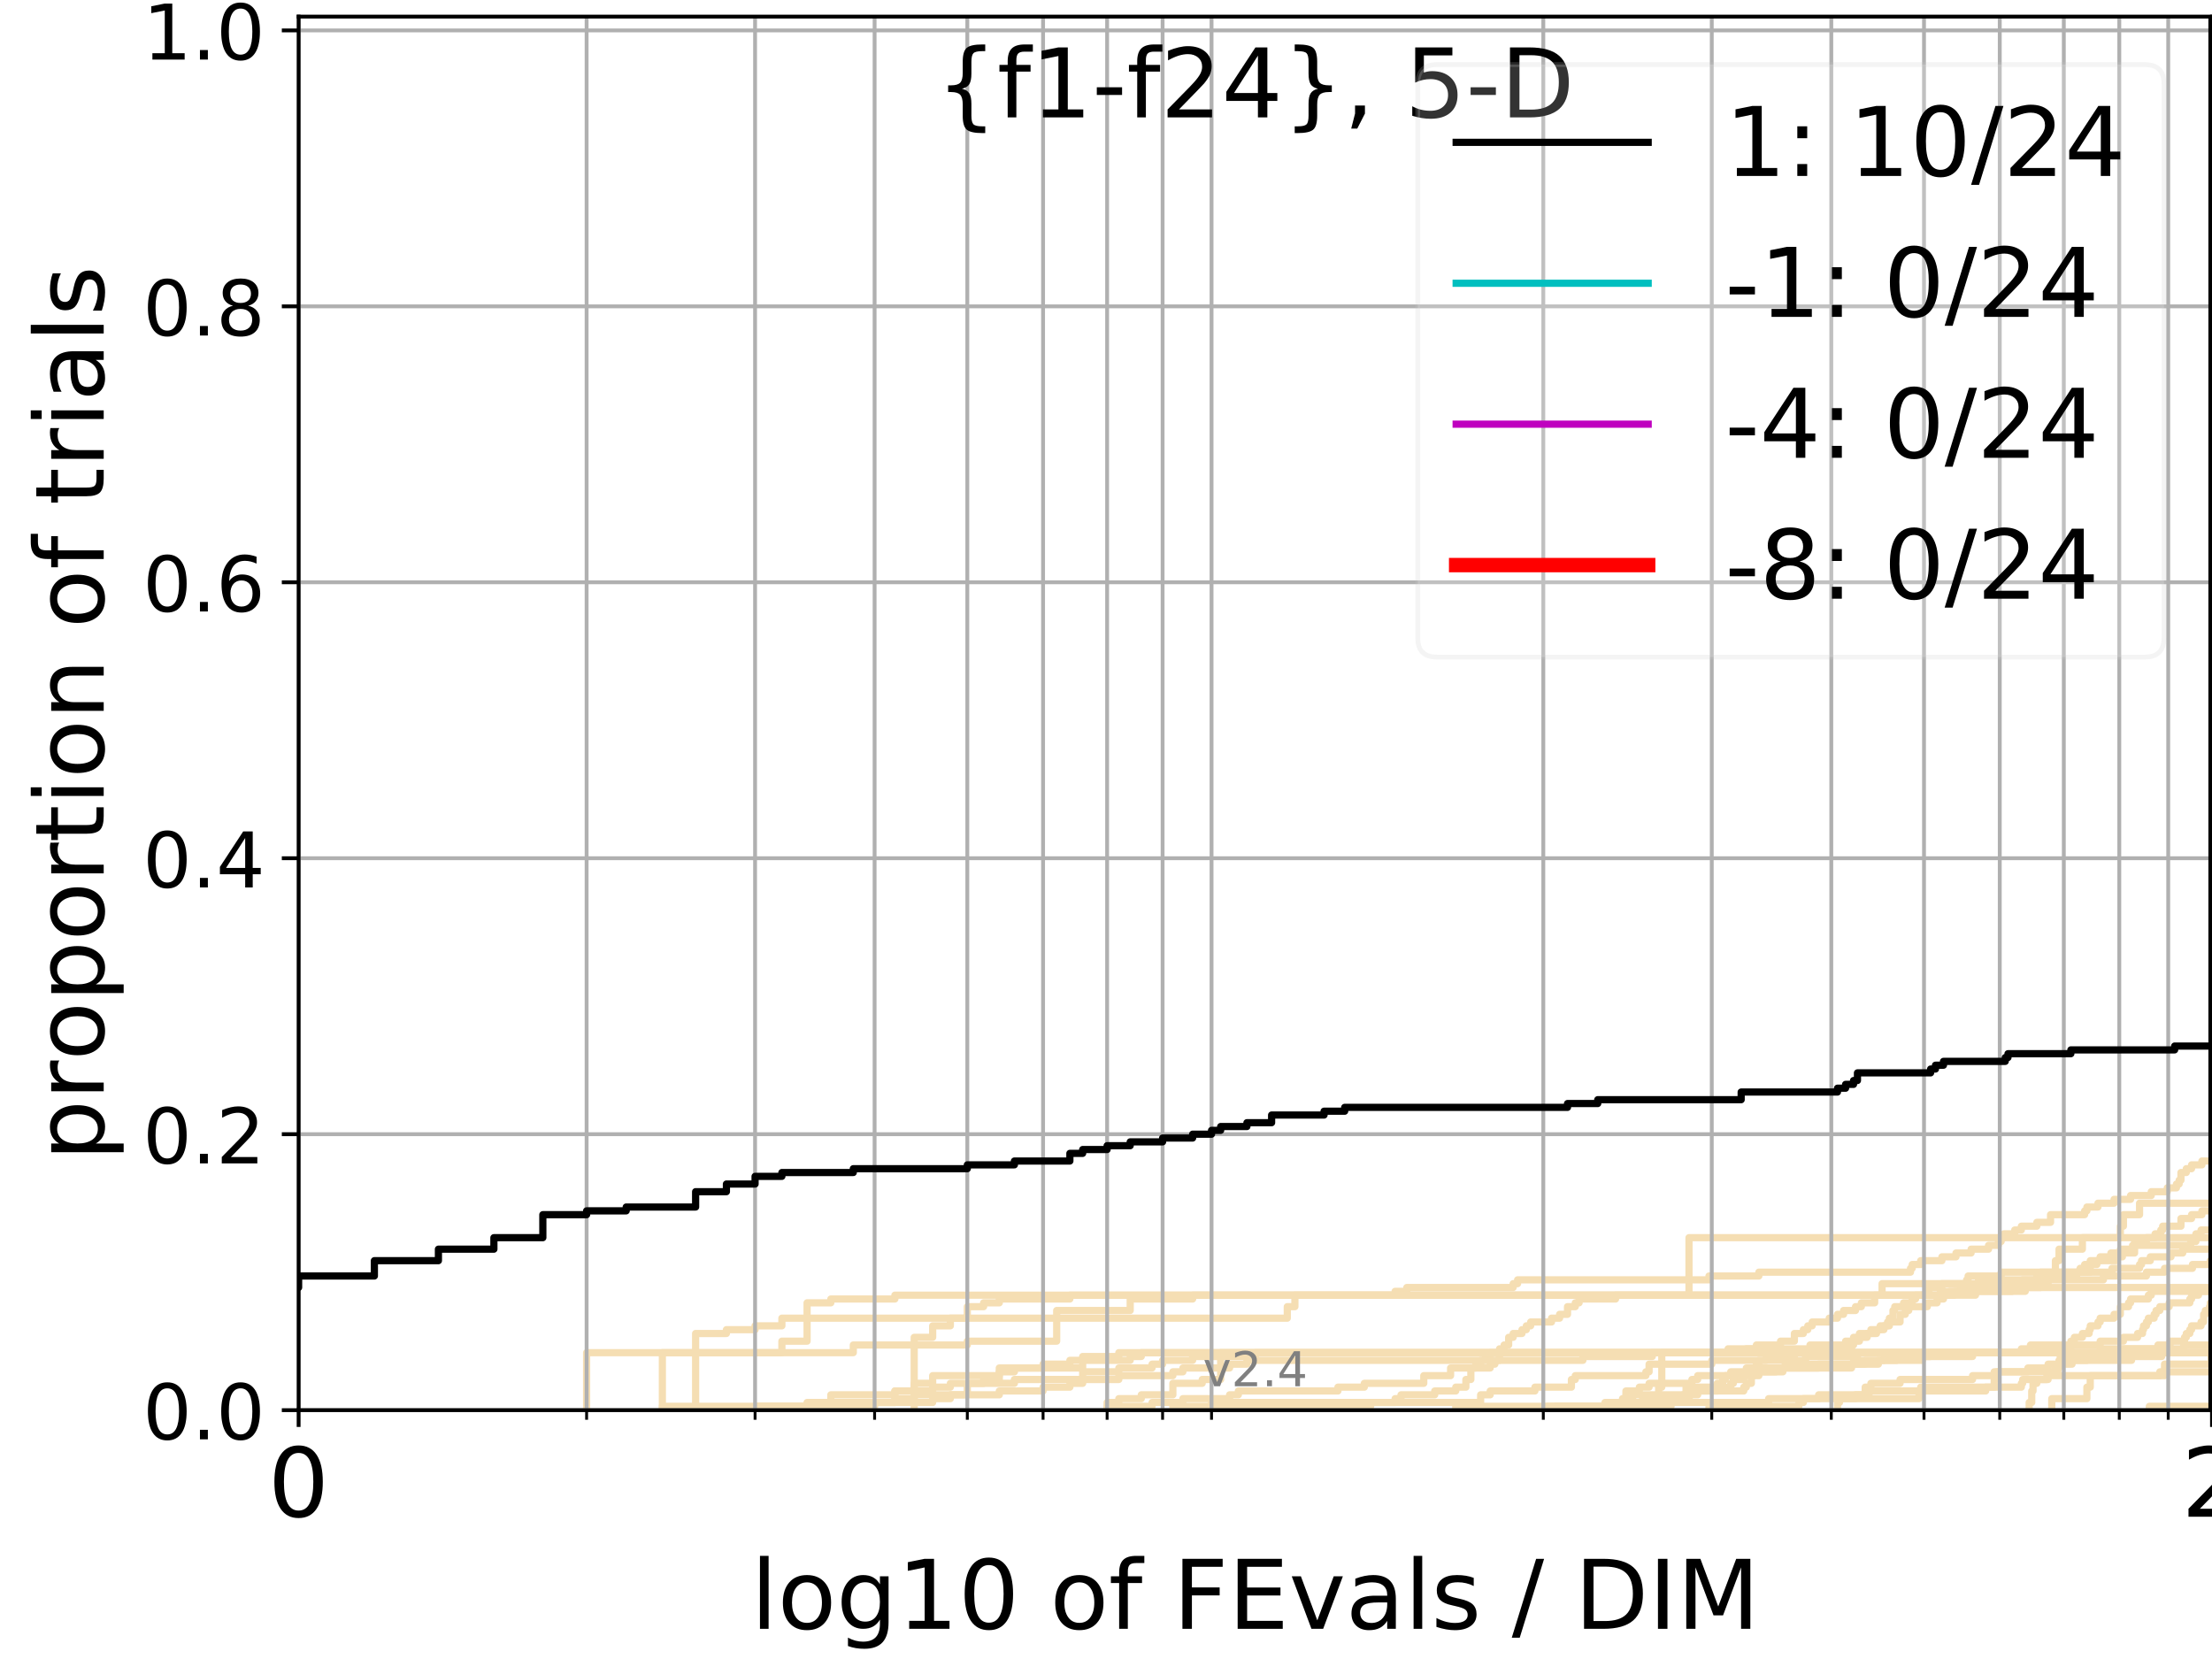 <?xml version="1.0" encoding="utf-8" standalone="no"?>
<!DOCTYPE svg PUBLIC "-//W3C//DTD SVG 1.1//EN"
  "http://www.w3.org/Graphics/SVG/1.1/DTD/svg11.dtd">
<!-- Created with matplotlib (https://matplotlib.org/) -->
<svg height="345.6pt" version="1.1" viewBox="0 0 460.8 345.6" width="460.8pt" xmlns="http://www.w3.org/2000/svg" xmlns:xlink="http://www.w3.org/1999/xlink">
 <defs>
  <style type="text/css">
*{stroke-linecap:butt;stroke-linejoin:round;}
  </style>
 </defs>
 <g id="figure_1">
  <g id="patch_1">
   <path d="M 0 345.6 
L 460.8 345.6 
L 460.8 0 
L 0 0 
z
" style="fill:#ffffff;"/>
  </g>
  <g id="axes_1">
   <g id="patch_2">
    <path d="M 62.208 293.76 
L 460.8 293.76 
L 460.8 3.456 
L 62.208 3.456 
z
" style="fill:#ffffff;"/>
   </g>
   <g id="line2d_1">
    <path clip-path="url(#pd071fb19e7)" d="M 422.712 293.76 
L 422.712 292.163 
L 423.248 292.163 
L 423.248 289.768 
L 423.514 289.768 
L 423.514 288.171 
L 424.31 288.171 
L 424.31 287.373 
L 426.653 287.373 
L 426.653 285.776 
L 428.18 285.776 
L 428.18 284.977 
L 428.934 284.977 
L 428.934 284.179 
L 431.643 284.179 
L 431.643 283.381 
L 434.738 283.381 
L 434.738 282.582 
L 437.274 282.582 
L 437.274 281.784 
L 441.486 281.784 
L 441.486 280.985 
L 449.539 280.985 
L 449.539 280.187 
L 452.065 280.187 
L 452.065 279.389 
L 455.075 279.389 
L 455.075 278.59 
L 455.444 278.59 
L 455.444 277.792 
L 456.178 277.792 
L 456.178 276.993 
L 456.542 276.993 
L 456.542 276.195 
L 458.52 276.195 
L 458.52 275.396 
L 459.051 275.396 
L 459.051 273.8 
L 459.404 273.8 
L 459.404 273.001 
L 460.279 273.001 
L 460.279 272.203 
L 460.453 272.203 
L 460.453 271.404 
L 461.49 271.404 
L 461.49 269.808 
L 461.8 269.808 
L 461.8 269.808 
" style="fill:none;stroke:#f5deb3;stroke-linecap:square;stroke-width:1.5;"/>
   </g>
   <g id="line2d_2">
    <path clip-path="url(#pd071fb19e7)" d="M 345.528 293.76 
L 345.528 291.365 
L 345.528 291.365 
L 345.528 288.97 
L 346.181 288.97 
L 346.181 286.574 
L 346.181 286.574 
L 346.181 284.179 
L 346.181 284.179 
L 346.181 281.784 
L 461.8 281.784 
" style="fill:none;stroke:#f5deb3;stroke-linecap:square;stroke-width:1.5;"/>
   </g>
   <g id="line2d_3">
    <path clip-path="url(#pd071fb19e7)" d="M 190.446 293.76 
L 190.446 278.59 
L 194.293 278.59 
L 194.293 276.195 
L 197.977 276.195 
L 197.977 274.598 
L 201.51 274.598 
L 201.51 272.203 
L 204.905 272.203 
L 204.905 271.404 
L 208.171 271.404 
L 208.171 270.606 
L 222.876 270.606 
L 222.876 269.808 
L 290.627 269.808 
L 290.627 269.009 
L 293.065 269.009 
L 293.065 268.211 
L 315.217 268.211 
L 315.217 267.412 
L 316.143 267.412 
L 316.143 266.614 
L 356.013 266.614 
L 356.013 265.815 
L 366.401 265.815 
L 366.401 265.017 
L 397.991 265.017 
L 397.991 264.219 
L 398.348 264.219 
L 398.348 263.42 
L 400.111 263.42 
L 400.111 262.622 
L 404.533 262.622 
L 404.533 261.823 
L 407.467 261.823 
L 407.467 261.025 
L 410.615 261.025 
L 410.615 260.227 
L 414.247 260.227 
L 414.247 259.428 
L 416.297 259.428 
L 416.297 258.63 
L 416.874 258.63 
L 416.874 257.831 
L 417.448 257.831 
L 417.448 257.033 
L 419.703 257.033 
L 419.703 256.234 
L 421.084 256.234 
L 421.084 255.436 
L 424.31 255.436 
L 424.31 254.638 
L 427.165 254.638 
L 427.165 253.041 
L 434.269 253.041 
L 434.269 252.242 
L 434.738 252.242 
L 434.738 251.444 
L 437.047 251.444 
L 437.047 250.646 
L 440.397 250.646 
L 440.397 249.847 
L 443.834 249.847 
L 443.834 249.049 
L 448.147 249.049 
L 448.147 248.25 
L 451.488 248.25 
L 451.488 247.452 
L 453.395 247.452 
L 453.395 246.653 
L 453.959 246.653 
L 453.959 245.855 
L 454.332 245.855 
L 454.332 244.258 
L 455.444 244.258 
L 455.444 243.46 
L 456.542 243.46 
L 456.542 242.661 
L 458.697 242.661 
L 458.697 241.863 
L 461.8 241.863 
L 461.8 241.863 
" style="fill:none;stroke:#f5deb3;stroke-linecap:square;stroke-width:1.5;"/>
   </g>
   <g id="line2d_4">
    <path clip-path="url(#pd071fb19e7)" d="M 137.983 293.76 
L 137.983 292.962 
L 173.077 292.962 
L 173.077 292.163 
L 194.293 292.163 
L 194.293 291.365 
L 197.977 291.365 
L 197.977 290.566 
L 208.171 290.566 
L 208.171 289.768 
L 217.29 289.768 
L 217.29 288.97 
L 222.876 288.97 
L 222.876 288.171 
L 225.54 288.171 
L 225.54 285.776 
L 233.071 285.776 
L 233.071 284.977 
L 239.999 284.977 
L 239.999 284.179 
L 242.19 284.179 
L 242.19 283.381 
L 248.45 283.381 
L 248.45 282.582 
L 261.504 282.582 
L 261.504 281.784 
L 421.084 281.784 
L 421.084 280.985 
L 422.98 280.985 
L 422.98 280.187 
L 437.501 280.187 
L 437.501 279.389 
L 442.347 279.389 
L 442.347 278.59 
L 445.296 278.59 
L 445.296 277.792 
L 446.325 277.792 
L 446.325 276.993 
L 446.53 276.993 
L 446.53 276.195 
L 447.14 276.195 
L 447.14 275.396 
L 447.544 275.396 
L 447.544 274.598 
L 448.746 274.598 
L 448.746 273.8 
L 449.143 273.8 
L 449.143 273.001 
L 449.932 273.001 
L 449.932 272.203 
L 451.873 272.203 
L 451.873 271.404 
L 456.178 271.404 
L 456.178 270.606 
L 456.542 270.606 
L 456.542 269.808 
L 457.985 269.808 
L 457.985 269.009 
L 461.8 269.009 
L 461.8 269.009 
" style="fill:none;stroke:#f5deb3;stroke-linecap:square;stroke-width:1.5;"/>
   </g>
   <g id="line2d_5">
    <path clip-path="url(#pd071fb19e7)" d="M 447.746 293.76 
L 447.746 292.962 
L 461.8 292.962 
" style="fill:none;stroke:#f5deb3;stroke-linecap:square;stroke-width:1.5;"/>
   </g>
   <g id="line2d_6"/>
   <g id="line2d_7">
    <path clip-path="url(#pd071fb19e7)" d="M 339.416 293.76 
L 339.416 292.962 
L 342.186 292.962 
L 342.186 292.163 
L 348.746 292.163 
L 348.746 291.365 
L 351.849 291.365 
L 351.849 290.566 
L 353.658 290.566 
L 353.658 289.768 
L 357.739 289.768 
L 357.739 288.171 
L 358.87 288.171 
L 358.87 287.373 
L 359.43 287.373 
L 359.43 286.574 
L 360.54 286.574 
L 360.54 285.776 
L 363.786 285.776 
L 363.786 284.977 
L 365.885 284.977 
L 365.885 284.179 
L 366.401 284.179 
L 366.401 283.381 
L 367.933 283.381 
L 367.933 282.582 
L 373.804 282.582 
L 373.804 281.784 
L 461.8 281.784 
L 461.8 281.784 
" style="fill:none;stroke:#f5deb3;stroke-linecap:square;stroke-width:1.5;"/>
   </g>
   <g id="line2d_8">
    <path clip-path="url(#pd071fb19e7)" d="M 0 0 
" style="fill:none;stroke:#f5deb3;stroke-linecap:square;stroke-width:1.5;"/>
   </g>
   <g id="line2d_9">
    <path clip-path="url(#pd071fb19e7)" d="M 230.633 293.76 
L 230.633 292.962 
L 239.999 292.962 
L 239.999 292.163 
L 246.413 292.163 
L 246.413 291.365 
L 256.148 291.365 
L 256.148 290.566 
L 257.971 290.566 
L 257.971 289.768 
L 278.715 289.768 
L 278.715 288.97 
L 284.212 288.97 
L 284.212 288.171 
L 296.598 288.171 
L 296.598 286.574 
L 302.184 286.574 
L 302.184 284.977 
L 307.432 284.977 
L 307.432 284.179 
L 308.444 284.179 
L 308.444 283.381 
L 309.445 283.381 
L 309.445 282.582 
L 310.434 282.582 
L 310.434 281.784 
L 437.501 281.784 
L 437.501 280.985 
L 454.89 280.985 
L 454.89 280.187 
L 461.8 280.187 
L 461.8 280.187 
" style="fill:none;stroke:#f5deb3;stroke-linecap:square;stroke-width:1.5;"/>
   </g>
   <g id="line2d_10">
    <path clip-path="url(#pd071fb19e7)" d="M 322.359 293.76 
L 322.359 292.962 
L 337.997 292.962 
L 337.997 292.163 
L 338.709 292.163 
L 338.709 289.768 
L 341.502 289.768 
L 341.502 288.97 
L 343.538 288.97 
L 343.538 288.171 
L 352.456 288.171 
L 352.456 287.373 
L 353.658 287.373 
L 353.658 286.574 
L 365.365 286.574 
L 365.365 285.776 
L 371.406 285.776 
L 371.406 284.977 
L 385.715 284.977 
L 385.715 284.179 
L 386.126 284.179 
L 386.126 283.381 
L 400.459 283.381 
L 400.459 282.582 
L 402.18 282.582 
L 402.18 281.784 
L 461.8 281.784 
L 461.8 281.784 
" style="fill:none;stroke:#f5deb3;stroke-linecap:square;stroke-width:1.5;"/>
   </g>
   <g id="line2d_11">
    <path clip-path="url(#pd071fb19e7)" d="M 157.296 293.76 
L 157.296 292.962 
L 182.196 292.962 
L 182.196 292.163 
L 186.419 292.163 
L 186.419 289.768 
L 190.446 289.768 
L 190.446 288.171 
L 194.293 288.171 
L 194.293 286.574 
L 208.171 286.574 
L 208.171 284.977 
L 225.54 284.977 
L 225.54 283.381 
L 235.442 283.381 
L 235.442 282.582 
L 237.751 282.582 
L 237.751 281.784 
L 424.573 281.784 
L 424.573 280.985 
L 431.4 280.985 
L 431.4 279.389 
L 432.126 279.389 
L 432.126 278.59 
L 433.798 278.59 
L 433.798 277.792 
L 435.205 277.792 
L 435.205 276.993 
L 435.437 276.993 
L 435.437 276.195 
L 437.047 276.195 
L 437.047 275.396 
L 437.501 275.396 
L 437.501 274.598 
L 440.397 274.598 
L 440.397 273.8 
L 441.702 273.8 
L 441.702 272.203 
L 443.412 272.203 
L 443.412 271.404 
L 443.834 271.404 
L 443.834 270.606 
L 447.544 270.606 
L 447.544 269.808 
L 448.147 269.808 
L 448.147 269.009 
L 461.8 269.009 
L 461.8 269.009 
" style="fill:none;stroke:#f5deb3;stroke-linecap:square;stroke-width:1.5;"/>
   </g>
   <g id="line2d_12">
    <path clip-path="url(#pd071fb19e7)" d="M 144.911 293.76 
L 144.911 281.784 
L 177.757 281.784 
L 177.757 280.187 
L 201.51 280.187 
L 201.51 279.389 
L 220.128 279.389 
L 220.128 273.001 
L 235.442 273.001 
L 235.442 270.606 
L 248.45 270.606 
L 248.45 269.808 
L 411.537 269.808 
L 411.537 269.009 
L 421.902 269.009 
L 421.902 268.211 
L 425.098 268.211 
L 425.098 267.412 
L 426.653 267.412 
L 426.653 265.815 
L 432.607 265.815 
L 432.607 265.017 
L 435.437 265.017 
L 435.437 263.42 
L 436.819 263.42 
L 436.819 262.622 
L 440.835 262.622 
L 440.835 261.823 
L 442.133 261.823 
L 442.133 261.025 
L 444.673 261.025 
L 444.673 259.428 
L 456.36 259.428 
L 456.36 258.63 
L 457.447 258.63 
L 457.447 257.033 
L 458.52 257.033 
L 458.52 256.234 
L 461.8 256.234 
L 461.8 256.234 
" style="fill:none;stroke:#f5deb3;stroke-linecap:square;stroke-width:1.5;"/>
   </g>
   <g id="line2d_13">
    <path clip-path="url(#pd071fb19e7)" d="M 427.42 293.76 
L 427.42 291.365 
L 434.738 291.365 
L 434.738 288.97 
L 435.437 288.97 
L 435.437 286.574 
L 450.908 286.574 
L 450.908 284.179 
L 460.627 284.179 
L 460.627 281.784 
L 461.8 281.784 
L 461.8 281.784 
" style="fill:none;stroke:#f5deb3;stroke-linecap:square;stroke-width:1.5;"/>
   </g>
   <g id="line2d_14">
    <path clip-path="url(#pd071fb19e7)" d="M 230.633 293.76 
L 230.633 292.163 
L 233.071 292.163 
L 233.071 291.365 
L 237.751 291.365 
L 237.751 290.566 
L 244.327 290.566 
L 244.327 288.171 
L 250.44 288.171 
L 250.44 287.373 
L 254.287 287.373 
L 254.287 281.784 
L 359.987 281.784 
L 359.987 280.985 
L 365.885 280.985 
L 365.885 280.187 
L 370.918 280.187 
L 370.918 279.389 
L 373.804 279.389 
L 373.804 277.792 
L 375.675 277.792 
L 375.675 276.993 
L 376.596 276.993 
L 376.596 276.195 
L 377.507 276.195 
L 377.507 275.396 
L 381.058 275.396 
L 381.058 274.598 
L 382.781 274.598 
L 382.781 273.8 
L 384.051 273.8 
L 384.051 273.001 
L 386.536 273.001 
L 386.536 272.203 
L 387.752 272.203 
L 387.752 271.404 
L 390.525 271.404 
L 390.525 269.808 
L 404.201 269.808 
L 404.201 269.009 
L 408.424 269.009 
L 408.424 268.211 
L 461.8 268.211 
L 461.8 268.211 
" style="fill:none;stroke:#f5deb3;stroke-linecap:square;stroke-width:1.5;"/>
   </g>
   <g id="line2d_15">
    <path clip-path="url(#pd071fb19e7)" d="M 0 0 
" style="fill:none;stroke:#f5deb3;stroke-linecap:square;stroke-width:1.5;"/>
   </g>
   <g id="line2d_16">
    <path clip-path="url(#pd071fb19e7)" d="M 0 0 
" style="fill:none;stroke:#f5deb3;stroke-linecap:square;stroke-width:1.5;"/>
   </g>
   <g id="line2d_17">
    <path clip-path="url(#pd071fb19e7)" d="M 338.709 293.76 
L 338.709 292.962 
L 348.112 292.962 
L 348.112 292.163 
L 368.438 292.163 
L 368.438 291.365 
L 386.536 291.365 
L 386.536 290.566 
L 389.347 290.566 
L 389.347 289.768 
L 413.652 289.768 
L 413.652 288.97 
L 421.084 288.97 
L 421.084 288.171 
L 421.357 288.171 
L 421.357 287.373 
L 426.395 287.373 
L 426.395 286.574 
L 449.932 286.574 
L 449.932 285.776 
L 461.8 285.776 
L 461.8 285.776 
" style="fill:none;stroke:#f5deb3;stroke-linecap:square;stroke-width:1.5;"/>
   </g>
   <g id="line2d_18">
    <path clip-path="url(#pd071fb19e7)" d="M 137.983 293.76 
L 137.983 281.784 
L 144.911 281.784 
L 144.911 277.792 
L 151.325 277.792 
L 151.325 276.993 
L 157.296 276.993 
L 157.296 276.195 
L 162.882 276.195 
L 162.882 274.598 
L 168.13 274.598 
L 168.13 271.404 
L 173.077 271.404 
L 173.077 270.606 
L 186.419 270.606 
L 186.419 269.808 
L 406.175 269.808 
L 406.175 269.009 
L 419.145 269.009 
L 419.145 268.211 
L 421.084 268.211 
L 421.084 267.412 
L 421.357 267.412 
L 421.357 266.614 
L 424.31 266.614 
L 424.31 265.815 
L 428.683 265.815 
L 428.683 265.017 
L 433.323 265.017 
L 433.323 264.219 
L 434.269 264.219 
L 434.269 263.42 
L 435.437 263.42 
L 435.437 262.622 
L 437.501 262.622 
L 437.501 261.823 
L 439.738 261.823 
L 439.738 261.025 
L 441.702 261.025 
L 441.702 260.227 
L 444.254 260.227 
L 444.254 259.428 
L 444.673 259.428 
L 444.673 258.63 
L 447.14 258.63 
L 447.14 257.831 
L 448.945 257.831 
L 448.945 257.033 
L 450.128 257.033 
L 450.128 256.234 
L 450.519 256.234 
L 450.519 255.436 
L 454.332 255.436 
L 454.332 253.839 
L 456.542 253.839 
L 456.542 253.041 
L 458.697 253.041 
L 458.697 252.242 
L 461.8 252.242 
L 461.8 252.242 
" style="fill:none;stroke:#f5deb3;stroke-linecap:square;stroke-width:1.5;"/>
   </g>
   <g id="line2d_19">
    <path clip-path="url(#pd071fb19e7)" d="M 0 0 
" style="fill:none;stroke:#f5deb3;stroke-linecap:square;stroke-width:1.5;"/>
   </g>
   <g id="line2d_20">
    <path clip-path="url(#pd071fb19e7)" d="M 157.296 293.76 
L 157.296 292.962 
L 168.13 292.962 
L 168.13 292.163 
L 173.077 292.163 
L 173.077 290.566 
L 186.419 290.566 
L 186.419 289.768 
L 194.293 289.768 
L 194.293 288.97 
L 197.977 288.97 
L 197.977 288.171 
L 204.905 288.171 
L 204.905 287.373 
L 208.171 287.373 
L 208.171 285.776 
L 211.319 285.776 
L 211.319 284.977 
L 217.29 284.977 
L 217.29 284.179 
L 222.876 284.179 
L 222.876 283.381 
L 225.54 283.381 
L 225.54 282.582 
L 233.071 282.582 
L 233.071 281.784 
L 377.959 281.784 
L 377.959 280.985 
L 385.715 280.985 
L 385.715 280.187 
L 386.126 280.187 
L 386.126 279.389 
L 387.348 279.389 
L 387.348 278.59 
L 388.951 278.59 
L 388.951 277.792 
L 390.914 277.792 
L 390.914 276.993 
L 392.453 276.993 
L 392.453 276.195 
L 393.589 276.195 
L 393.589 275.396 
L 395.818 275.396 
L 395.818 273.8 
L 396.911 273.8 
L 396.911 273.001 
L 397.633 273.001 
L 397.633 272.203 
L 401.496 272.203 
L 401.496 271.404 
L 403.532 271.404 
L 403.532 270.606 
L 404.864 270.606 
L 404.864 269.808 
L 407.146 269.808 
L 407.146 269.009 
L 409.683 269.009 
L 409.683 268.211 
L 411.843 268.211 
L 411.843 267.412 
L 412.147 267.412 
L 412.147 266.614 
L 438.178 266.614 
L 438.178 265.815 
L 447.14 265.815 
L 447.14 265.017 
L 450.908 265.017 
L 450.908 264.219 
L 456.724 264.219 
L 456.724 263.42 
L 460.453 263.42 
L 460.453 262.622 
L 461.8 262.622 
L 461.8 262.622 
" style="fill:none;stroke:#f5deb3;stroke-linecap:square;stroke-width:1.5;"/>
   </g>
   <g id="line2d_21">
    <path clip-path="url(#pd071fb19e7)" d="M 0 0 
" style="fill:none;stroke:#f5deb3;stroke-linecap:square;stroke-width:1.5;"/>
   </g>
   <g id="line2d_22">
    <path clip-path="url(#pd071fb19e7)" d="M 173.077 293.76 
L 173.077 292.163 
L 186.419 292.163 
L 186.419 291.365 
L 190.446 291.365 
L 190.446 290.566 
L 201.51 290.566 
L 201.51 288.171 
L 211.319 288.171 
L 211.319 287.373 
L 233.071 287.373 
L 233.071 286.574 
L 244.327 286.574 
L 244.327 285.776 
L 246.413 285.776 
L 246.413 284.977 
L 256.148 284.977 
L 256.148 284.179 
L 259.755 284.179 
L 259.755 283.381 
L 329.747 283.381 
L 329.747 282.582 
L 344.207 282.582 
L 344.207 281.784 
L 363.786 281.784 
L 363.786 280.985 
L 377.053 280.985 
L 377.053 280.187 
L 384.47 280.187 
L 384.47 279.389 
L 386.126 279.389 
L 386.126 278.59 
L 387.348 278.59 
L 387.348 277.792 
L 389.742 277.792 
L 389.742 276.993 
L 391.687 276.993 
L 391.687 276.195 
L 393.212 276.195 
L 393.212 275.396 
L 393.589 275.396 
L 393.589 274.598 
L 394.338 274.598 
L 394.338 273.001 
L 394.711 273.001 
L 394.711 272.203 
L 396.548 272.203 
L 396.548 271.404 
L 398.348 271.404 
L 398.348 270.606 
L 399.057 270.606 
L 399.057 269.808 
L 401.496 269.808 
L 401.496 269.009 
L 401.838 269.009 
L 401.838 268.211 
L 404.533 268.211 
L 404.533 267.412 
L 409.683 267.412 
L 409.683 266.614 
L 409.994 266.614 
L 409.994 265.815 
L 416.874 265.815 
L 416.874 265.017 
L 439.958 265.017 
L 439.958 264.219 
L 445.709 264.219 
L 445.709 263.42 
L 446.12 263.42 
L 446.12 262.622 
L 447.947 262.622 
L 447.947 261.823 
L 452.256 261.823 
L 452.256 261.025 
L 454.705 261.025 
L 454.705 260.227 
L 461.318 260.227 
L 461.318 259.428 
L 461.8 259.428 
L 461.8 259.428 
" style="fill:none;stroke:#f5deb3;stroke-linecap:square;stroke-width:1.5;"/>
   </g>
   <g id="line2d_23">
    <path clip-path="url(#pd071fb19e7)" d="M 303.26 293.76 
L 303.26 292.962 
L 334.344 292.962 
L 334.344 292.163 
L 337.997 292.163 
L 337.997 291.365 
L 340.117 291.365 
L 340.117 290.566 
L 351.237 290.566 
L 351.237 288.97 
L 360.54 288.97 
L 360.54 288.171 
L 361.09 288.171 
L 361.09 287.373 
L 363.254 287.373 
L 363.254 286.574 
L 363.786 286.574 
L 363.786 285.776 
L 364.316 285.776 
L 364.316 284.977 
L 378.856 284.977 
L 378.856 284.179 
L 388.553 284.179 
L 388.553 283.381 
L 395.081 283.381 
L 395.081 282.582 
L 410.923 282.582 
L 410.923 281.784 
L 461.8 281.784 
L 461.8 281.784 
" style="fill:none;stroke:#f5deb3;stroke-linecap:square;stroke-width:1.5;"/>
   </g>
   <g id="line2d_24">
    <path clip-path="url(#pd071fb19e7)" d="M 382.781 293.76 
L 382.781 292.163 
L 383.206 292.163 
L 383.206 291.365 
L 399.761 291.365 
L 399.761 289.768 
L 400.111 289.768 
L 400.111 288.97 
L 415.425 288.97 
L 415.425 287.373 
L 415.717 287.373 
L 415.717 286.574 
L 416.007 286.574 
L 416.007 285.776 
L 428.683 285.776 
L 428.683 284.179 
L 428.934 284.179 
L 428.934 283.381 
L 429.184 283.381 
L 429.184 282.582 
L 450.324 282.582 
L 450.324 281.784 
L 461.8 281.784 
L 461.8 281.784 
" style="fill:none;stroke:#f5deb3;stroke-linecap:square;stroke-width:1.5;"/>
   </g>
   <g id="line2d_25">
    <path clip-path="url(#pd071fb19e7)" d="M 324.056 293.76 
L 324.056 292.962 
L 338.709 292.962 
L 338.709 292.163 
L 342.186 292.163 
L 342.186 291.365 
L 350.621 291.365 
L 350.621 290.566 
L 352.456 290.566 
L 352.456 289.768 
L 363.254 289.768 
L 363.254 288.97 
L 363.786 288.97 
L 363.786 288.171 
L 364.842 288.171 
L 364.842 286.574 
L 366.401 286.574 
L 366.401 285.776 
L 369.935 285.776 
L 369.935 284.977 
L 371.891 284.977 
L 371.891 284.179 
L 391.301 284.179 
L 391.301 283.381 
L 392.453 283.381 
L 392.453 282.582 
L 393.964 282.582 
L 393.964 281.784 
L 461.8 281.784 
L 461.8 281.784 
" style="fill:none;stroke:#f5deb3;stroke-linecap:square;stroke-width:1.5;"/>
   </g>
   <g id="line2d_26">
    <path clip-path="url(#pd071fb19e7)" d="M 0 0 
" style="fill:none;stroke:#f5deb3;stroke-linecap:square;stroke-width:1.5;"/>
   </g>
   <g id="line2d_27">
    <path clip-path="url(#pd071fb19e7)" d="M 356.013 293.76 
L 356.013 292.962 
L 374.744 292.962 
L 374.744 292.163 
L 375.675 292.163 
L 375.675 291.365 
L 378.856 291.365 
L 378.856 290.566 
L 388.553 290.566 
L 388.553 288.97 
L 389.742 288.97 
L 389.742 288.171 
L 395.818 288.171 
L 395.818 287.373 
L 410.923 287.373 
L 410.923 286.574 
L 415.425 286.574 
L 415.425 285.776 
L 422.443 285.776 
L 422.443 284.977 
L 426.653 284.977 
L 426.653 284.179 
L 429.184 284.179 
L 429.184 283.381 
L 444.045 283.381 
L 444.045 282.582 
L 444.464 282.582 
L 444.464 281.784 
L 461.8 281.784 
L 461.8 281.784 
" style="fill:none;stroke:#f5deb3;stroke-linecap:square;stroke-width:1.5;"/>
   </g>
   <g id="line2d_28">
    <path clip-path="url(#pd071fb19e7)" d="M 252.385 293.76 
L 252.385 292.962 
L 285.534 292.962 
L 285.534 292.163 
L 308.444 292.163 
L 308.444 290.566 
L 310.434 290.566 
L 310.434 289.768 
L 319.749 289.768 
L 319.749 288.97 
L 327.354 288.97 
L 327.354 287.373 
L 328.159 287.373 
L 328.159 286.574 
L 342.865 286.574 
L 342.865 285.776 
L 343.538 285.776 
L 343.538 284.179 
L 356.592 284.179 
L 356.592 283.381 
L 376.137 283.381 
L 376.137 282.582 
L 386.943 282.582 
L 386.943 281.784 
L 461.8 281.784 
L 461.8 281.784 
" style="fill:none;stroke:#f5deb3;stroke-linecap:square;stroke-width:1.5;"/>
   </g>
   <g id="line2d_29">
    <path clip-path="url(#pd071fb19e7)" d="M 122.202 293.76 
L 122.202 281.784 
L 162.882 281.784 
L 162.882 279.389 
L 168.13 279.389 
L 168.13 274.598 
L 268.165 274.598 
L 268.165 272.203 
L 269.753 272.203 
L 269.753 269.808 
L 392.07 269.808 
L 392.07 267.412 
L 425.098 267.412 
L 425.098 265.017 
L 428.18 265.017 
L 428.18 262.622 
L 428.934 262.622 
L 428.934 260.227 
L 433.798 260.227 
L 433.798 257.831 
L 441.702 257.831 
L 441.702 255.436 
L 442.347 255.436 
L 442.347 253.041 
L 445.709 253.041 
L 445.709 250.646 
L 461.8 250.646 
L 461.8 250.646 
" style="fill:none;stroke:#f5deb3;stroke-linecap:square;stroke-width:1.5;"/>
   </g>
   <g id="line2d_30">
    <path clip-path="url(#pd071fb19e7)" d="M 244.327 293.76 
L 244.327 292.962 
L 252.385 292.962 
L 252.385 292.163 
L 290.627 292.163 
L 290.627 291.365 
L 291.854 291.365 
L 291.854 290.566 
L 298.876 290.566 
L 298.876 289.768 
L 303.26 289.768 
L 303.26 288.97 
L 305.371 288.97 
L 305.371 288.171 
L 305.371 288.171 
L 305.371 287.373 
L 306.407 287.373 
L 306.407 286.574 
L 306.407 286.574 
L 306.407 285.776 
L 306.407 285.776 
L 306.407 284.977 
L 310.434 284.977 
L 310.434 284.179 
L 311.412 284.179 
L 311.412 283.381 
L 312.379 283.381 
L 312.379 282.582 
L 312.379 282.582 
L 312.379 281.784 
L 312.379 281.784 
L 312.379 280.985 
L 313.335 280.985 
L 313.335 280.187 
L 314.281 280.187 
L 314.281 279.389 
L 314.281 279.389 
L 314.281 278.59 
L 315.217 278.59 
L 315.217 277.792 
L 317.058 277.792 
L 317.058 276.993 
L 317.965 276.993 
L 317.965 276.195 
L 318.862 276.195 
L 318.862 275.396 
L 323.212 275.396 
L 323.212 274.598 
L 324.893 274.598 
L 324.893 273.8 
L 326.541 273.8 
L 326.541 273.001 
L 326.541 273.001 
L 326.541 272.203 
L 328.159 272.203 
L 328.159 271.404 
L 328.957 271.404 
L 328.957 270.606 
L 336.554 270.606 
L 336.554 269.808 
L 351.849 269.808 
L 351.849 269.009 
L 351.849 269.009 
L 351.849 268.211 
L 351.849 268.211 
L 351.849 267.412 
L 351.849 267.412 
L 351.849 266.614 
L 351.849 266.614 
L 351.849 265.815 
L 351.849 265.815 
L 351.849 265.017 
L 351.849 265.017 
L 351.849 264.219 
L 351.849 264.219 
L 351.849 263.42 
L 351.849 263.42 
L 351.849 262.622 
L 351.849 262.622 
L 351.849 261.823 
L 351.849 261.823 
L 351.849 261.025 
L 351.849 261.025 
L 351.849 260.227 
L 351.849 260.227 
L 351.849 259.428 
L 351.849 259.428 
L 351.849 258.63 
L 351.849 258.63 
L 351.849 257.831 
L 461.8 257.831 
" style="fill:none;stroke:#f5deb3;stroke-linecap:square;stroke-width:1.5;"/>
   </g>
   <g id="matplotlib.axis_1">
    <g id="xtick_1">
     <g id="line2d_31">
      <path clip-path="url(#pd071fb19e7)" d="M 62.208 293.76 
L 62.208 3.456 
" style="fill:none;stroke:#b0b0b0;stroke-linecap:square;stroke-width:0.8;"/>
     </g>
     <g id="line2d_32">
      <defs>
       <path d="M 0 0 
L 0 3.5 
" id="mb3aec9b8fd" style="stroke:#000000;stroke-width:0.8;"/>
      </defs>
      <g>
       <use style="stroke:#000000;stroke-width:0.8;" x="62.208" xlink:href="#mb3aec9b8fd" y="293.76"/>
      </g>
     </g>
     <g id="text_1">
      <!-- 0 -->
      <defs>
       <path d="M 31.781 66.406 
Q 24.172 66.406 20.328 58.906 
Q 16.5 51.422 16.5 36.375 
Q 16.5 21.391 20.328 13.891 
Q 24.172 6.391 31.781 6.391 
Q 39.453 6.391 43.281 13.891 
Q 47.125 21.391 47.125 36.375 
Q 47.125 51.422 43.281 58.906 
Q 39.453 66.406 31.781 66.406 
z
M 31.781 74.219 
Q 44.047 74.219 50.516 64.516 
Q 56.984 54.828 56.984 36.375 
Q 56.984 17.969 50.516 8.266 
Q 44.047 -1.422 31.781 -1.422 
Q 19.531 -1.422 13.062 8.266 
Q 6.594 17.969 6.594 36.375 
Q 6.594 54.828 13.062 64.516 
Q 19.531 74.219 31.781 74.219 
z
" id="DejaVuSans-48"/>
      </defs>
      <g transform="translate(55.846 315.957)scale(0.2 -0.2)">
       <use xlink:href="#DejaVuSans-48"/>
      </g>
     </g>
    </g>
    <g id="xtick_2">
     <g id="line2d_33">
      <path clip-path="url(#pd071fb19e7)" d="M 460.8 293.76 
L 460.8 3.456 
" style="fill:none;stroke:#b0b0b0;stroke-linecap:square;stroke-width:0.8;"/>
     </g>
     <g id="line2d_34">
      <g>
       <use style="stroke:#000000;stroke-width:0.8;" x="460.8" xlink:href="#mb3aec9b8fd" y="293.76"/>
      </g>
     </g>
     <g id="text_2">
      <!-- 2 -->
      <defs>
       <path d="M 19.188 8.297 
L 53.609 8.297 
L 53.609 0 
L 7.328 0 
L 7.328 8.297 
Q 12.938 14.109 22.625 23.891 
Q 32.328 33.688 34.812 36.531 
Q 39.547 41.844 41.422 45.531 
Q 43.312 49.219 43.312 52.781 
Q 43.312 58.594 39.234 62.25 
Q 35.156 65.922 28.609 65.922 
Q 23.969 65.922 18.812 64.312 
Q 13.672 62.703 7.812 59.422 
L 7.812 69.391 
Q 13.766 71.781 18.938 73 
Q 24.125 74.219 28.422 74.219 
Q 39.75 74.219 46.484 68.547 
Q 53.219 62.891 53.219 53.422 
Q 53.219 48.922 51.531 44.891 
Q 49.859 40.875 45.406 35.406 
Q 44.188 33.984 37.641 27.219 
Q 31.109 20.453 19.188 8.297 
z
" id="DejaVuSans-50"/>
      </defs>
      <g transform="translate(454.438 315.957)scale(0.2 -0.2)">
       <use xlink:href="#DejaVuSans-50"/>
      </g>
     </g>
    </g>
    <g id="xtick_3">
     <g id="line2d_35">
      <path clip-path="url(#pd071fb19e7)" d="M 122.202 293.76 
L 122.202 3.456 
" style="fill:none;stroke:#b0b0b0;stroke-linecap:square;stroke-width:0.8;"/>
     </g>
     <g id="line2d_36">
      <defs>
       <path d="M 0 0 
L 0 2 
" id="mf76d13fb6c" style="stroke:#000000;stroke-width:0.6;"/>
      </defs>
      <g>
       <use style="stroke:#000000;stroke-width:0.6;" x="122.202" xlink:href="#mf76d13fb6c" y="293.76"/>
      </g>
     </g>
    </g>
    <g id="xtick_4">
     <g id="line2d_37">
      <path clip-path="url(#pd071fb19e7)" d="M 157.296 293.76 
L 157.296 3.456 
" style="fill:none;stroke:#b0b0b0;stroke-linecap:square;stroke-width:0.8;"/>
     </g>
     <g id="line2d_38">
      <g>
       <use style="stroke:#000000;stroke-width:0.6;" x="157.296" xlink:href="#mf76d13fb6c" y="293.76"/>
      </g>
     </g>
    </g>
    <g id="xtick_5">
     <g id="line2d_39">
      <path clip-path="url(#pd071fb19e7)" d="M 182.196 293.76 
L 182.196 3.456 
" style="fill:none;stroke:#b0b0b0;stroke-linecap:square;stroke-width:0.8;"/>
     </g>
     <g id="line2d_40">
      <g>
       <use style="stroke:#000000;stroke-width:0.6;" x="182.196" xlink:href="#mf76d13fb6c" y="293.76"/>
      </g>
     </g>
    </g>
    <g id="xtick_6">
     <g id="line2d_41">
      <path clip-path="url(#pd071fb19e7)" d="M 201.51 293.76 
L 201.51 3.456 
" style="fill:none;stroke:#b0b0b0;stroke-linecap:square;stroke-width:0.8;"/>
     </g>
     <g id="line2d_42">
      <g>
       <use style="stroke:#000000;stroke-width:0.6;" x="201.51" xlink:href="#mf76d13fb6c" y="293.76"/>
      </g>
     </g>
    </g>
    <g id="xtick_7">
     <g id="line2d_43">
      <path clip-path="url(#pd071fb19e7)" d="M 217.29 293.76 
L 217.29 3.456 
" style="fill:none;stroke:#b0b0b0;stroke-linecap:square;stroke-width:0.8;"/>
     </g>
     <g id="line2d_44">
      <g>
       <use style="stroke:#000000;stroke-width:0.6;" x="217.29" xlink:href="#mf76d13fb6c" y="293.76"/>
      </g>
     </g>
    </g>
    <g id="xtick_8">
     <g id="line2d_45">
      <path clip-path="url(#pd071fb19e7)" d="M 230.633 293.76 
L 230.633 3.456 
" style="fill:none;stroke:#b0b0b0;stroke-linecap:square;stroke-width:0.8;"/>
     </g>
     <g id="line2d_46">
      <g>
       <use style="stroke:#000000;stroke-width:0.6;" x="230.633" xlink:href="#mf76d13fb6c" y="293.76"/>
      </g>
     </g>
    </g>
    <g id="xtick_9">
     <g id="line2d_47">
      <path clip-path="url(#pd071fb19e7)" d="M 242.19 293.76 
L 242.19 3.456 
" style="fill:none;stroke:#b0b0b0;stroke-linecap:square;stroke-width:0.8;"/>
     </g>
     <g id="line2d_48">
      <g>
       <use style="stroke:#000000;stroke-width:0.6;" x="242.19" xlink:href="#mf76d13fb6c" y="293.76"/>
      </g>
     </g>
    </g>
    <g id="xtick_10">
     <g id="line2d_49">
      <path clip-path="url(#pd071fb19e7)" d="M 252.385 293.76 
L 252.385 3.456 
" style="fill:none;stroke:#b0b0b0;stroke-linecap:square;stroke-width:0.8;"/>
     </g>
     <g id="line2d_50">
      <g>
       <use style="stroke:#000000;stroke-width:0.6;" x="252.385" xlink:href="#mf76d13fb6c" y="293.76"/>
      </g>
     </g>
    </g>
    <g id="xtick_11">
     <g id="line2d_51">
      <path clip-path="url(#pd071fb19e7)" d="M 321.498 293.76 
L 321.498 3.456 
" style="fill:none;stroke:#b0b0b0;stroke-linecap:square;stroke-width:0.8;"/>
     </g>
     <g id="line2d_52">
      <g>
       <use style="stroke:#000000;stroke-width:0.6;" x="321.498" xlink:href="#mf76d13fb6c" y="293.76"/>
      </g>
     </g>
    </g>
    <g id="xtick_12">
     <g id="line2d_53">
      <path clip-path="url(#pd071fb19e7)" d="M 356.592 293.76 
L 356.592 3.456 
" style="fill:none;stroke:#b0b0b0;stroke-linecap:square;stroke-width:0.8;"/>
     </g>
     <g id="line2d_54">
      <g>
       <use style="stroke:#000000;stroke-width:0.6;" x="356.592" xlink:href="#mf76d13fb6c" y="293.76"/>
      </g>
     </g>
    </g>
    <g id="xtick_13">
     <g id="line2d_55">
      <path clip-path="url(#pd071fb19e7)" d="M 381.492 293.76 
L 381.492 3.456 
" style="fill:none;stroke:#b0b0b0;stroke-linecap:square;stroke-width:0.8;"/>
     </g>
     <g id="line2d_56">
      <g>
       <use style="stroke:#000000;stroke-width:0.6;" x="381.492" xlink:href="#mf76d13fb6c" y="293.76"/>
      </g>
     </g>
    </g>
    <g id="xtick_14">
     <g id="line2d_57">
      <path clip-path="url(#pd071fb19e7)" d="M 400.806 293.76 
L 400.806 3.456 
" style="fill:none;stroke:#b0b0b0;stroke-linecap:square;stroke-width:0.8;"/>
     </g>
     <g id="line2d_58">
      <g>
       <use style="stroke:#000000;stroke-width:0.6;" x="400.806" xlink:href="#mf76d13fb6c" y="293.76"/>
      </g>
     </g>
    </g>
    <g id="xtick_15">
     <g id="line2d_59">
      <path clip-path="url(#pd071fb19e7)" d="M 416.586 293.76 
L 416.586 3.456 
" style="fill:none;stroke:#b0b0b0;stroke-linecap:square;stroke-width:0.8;"/>
     </g>
     <g id="line2d_60">
      <g>
       <use style="stroke:#000000;stroke-width:0.6;" x="416.586" xlink:href="#mf76d13fb6c" y="293.76"/>
      </g>
     </g>
    </g>
    <g id="xtick_16">
     <g id="line2d_61">
      <path clip-path="url(#pd071fb19e7)" d="M 429.929 293.76 
L 429.929 3.456 
" style="fill:none;stroke:#b0b0b0;stroke-linecap:square;stroke-width:0.8;"/>
     </g>
     <g id="line2d_62">
      <g>
       <use style="stroke:#000000;stroke-width:0.6;" x="429.929" xlink:href="#mf76d13fb6c" y="293.76"/>
      </g>
     </g>
    </g>
    <g id="xtick_17">
     <g id="line2d_63">
      <path clip-path="url(#pd071fb19e7)" d="M 441.486 293.76 
L 441.486 3.456 
" style="fill:none;stroke:#b0b0b0;stroke-linecap:square;stroke-width:0.8;"/>
     </g>
     <g id="line2d_64">
      <g>
       <use style="stroke:#000000;stroke-width:0.6;" x="441.486" xlink:href="#mf76d13fb6c" y="293.76"/>
      </g>
     </g>
    </g>
    <g id="xtick_18">
     <g id="line2d_65">
      <path clip-path="url(#pd071fb19e7)" d="M 451.681 293.76 
L 451.681 3.456 
" style="fill:none;stroke:#b0b0b0;stroke-linecap:square;stroke-width:0.8;"/>
     </g>
     <g id="line2d_66">
      <g>
       <use style="stroke:#000000;stroke-width:0.6;" x="451.681" xlink:href="#mf76d13fb6c" y="293.76"/>
      </g>
     </g>
    </g>
    <g id="text_3">
     <!-- log10 of FEvals / DIM -->
     <defs>
      <path d="M 9.422 75.984 
L 18.406 75.984 
L 18.406 0 
L 9.422 0 
z
" id="DejaVuSans-108"/>
      <path d="M 30.609 48.391 
Q 23.391 48.391 19.188 42.75 
Q 14.984 37.109 14.984 27.297 
Q 14.984 17.484 19.156 11.844 
Q 23.344 6.203 30.609 6.203 
Q 37.797 6.203 41.984 11.859 
Q 46.188 17.531 46.188 27.297 
Q 46.188 37.016 41.984 42.703 
Q 37.797 48.391 30.609 48.391 
z
M 30.609 56 
Q 42.328 56 49.016 48.375 
Q 55.719 40.766 55.719 27.297 
Q 55.719 13.875 49.016 6.219 
Q 42.328 -1.422 30.609 -1.422 
Q 18.844 -1.422 12.172 6.219 
Q 5.516 13.875 5.516 27.297 
Q 5.516 40.766 12.172 48.375 
Q 18.844 56 30.609 56 
z
" id="DejaVuSans-111"/>
      <path d="M 45.406 27.984 
Q 45.406 37.75 41.375 43.109 
Q 37.359 48.484 30.078 48.484 
Q 22.859 48.484 18.828 43.109 
Q 14.797 37.75 14.797 27.984 
Q 14.797 18.266 18.828 12.891 
Q 22.859 7.516 30.078 7.516 
Q 37.359 7.516 41.375 12.891 
Q 45.406 18.266 45.406 27.984 
z
M 54.391 6.781 
Q 54.391 -7.172 48.188 -13.984 
Q 42 -20.797 29.203 -20.797 
Q 24.469 -20.797 20.266 -20.094 
Q 16.062 -19.391 12.109 -17.922 
L 12.109 -9.188 
Q 16.062 -11.328 19.922 -12.344 
Q 23.781 -13.375 27.781 -13.375 
Q 36.625 -13.375 41.016 -8.766 
Q 45.406 -4.156 45.406 5.172 
L 45.406 9.625 
Q 42.625 4.781 38.281 2.391 
Q 33.938 0 27.875 0 
Q 17.828 0 11.672 7.656 
Q 5.516 15.328 5.516 27.984 
Q 5.516 40.672 11.672 48.328 
Q 17.828 56 27.875 56 
Q 33.938 56 38.281 53.609 
Q 42.625 51.219 45.406 46.391 
L 45.406 54.688 
L 54.391 54.688 
z
" id="DejaVuSans-103"/>
      <path d="M 12.406 8.297 
L 28.516 8.297 
L 28.516 63.922 
L 10.984 60.406 
L 10.984 69.391 
L 28.422 72.906 
L 38.281 72.906 
L 38.281 8.297 
L 54.391 8.297 
L 54.391 0 
L 12.406 0 
z
" id="DejaVuSans-49"/>
      <path id="DejaVuSans-32"/>
      <path d="M 37.109 75.984 
L 37.109 68.5 
L 28.516 68.5 
Q 23.688 68.5 21.797 66.547 
Q 19.922 64.594 19.922 59.516 
L 19.922 54.688 
L 34.719 54.688 
L 34.719 47.703 
L 19.922 47.703 
L 19.922 0 
L 10.891 0 
L 10.891 47.703 
L 2.297 47.703 
L 2.297 54.688 
L 10.891 54.688 
L 10.891 58.5 
Q 10.891 67.625 15.141 71.797 
Q 19.391 75.984 28.609 75.984 
z
" id="DejaVuSans-102"/>
      <path d="M 9.812 72.906 
L 51.703 72.906 
L 51.703 64.594 
L 19.672 64.594 
L 19.672 43.109 
L 48.578 43.109 
L 48.578 34.812 
L 19.672 34.812 
L 19.672 0 
L 9.812 0 
z
" id="DejaVuSans-70"/>
      <path d="M 9.812 72.906 
L 55.906 72.906 
L 55.906 64.594 
L 19.672 64.594 
L 19.672 43.016 
L 54.391 43.016 
L 54.391 34.719 
L 19.672 34.719 
L 19.672 8.297 
L 56.781 8.297 
L 56.781 0 
L 9.812 0 
z
" id="DejaVuSans-69"/>
      <path d="M 2.984 54.688 
L 12.5 54.688 
L 29.594 8.797 
L 46.688 54.688 
L 56.203 54.688 
L 35.688 0 
L 23.484 0 
z
" id="DejaVuSans-118"/>
      <path d="M 34.281 27.484 
Q 23.391 27.484 19.188 25 
Q 14.984 22.516 14.984 16.5 
Q 14.984 11.719 18.141 8.906 
Q 21.297 6.109 26.703 6.109 
Q 34.188 6.109 38.703 11.406 
Q 43.219 16.703 43.219 25.484 
L 43.219 27.484 
z
M 52.203 31.203 
L 52.203 0 
L 43.219 0 
L 43.219 8.297 
Q 40.141 3.328 35.547 0.953 
Q 30.953 -1.422 24.312 -1.422 
Q 15.922 -1.422 10.953 3.297 
Q 6 8.016 6 15.922 
Q 6 25.141 12.172 29.828 
Q 18.359 34.516 30.609 34.516 
L 43.219 34.516 
L 43.219 35.406 
Q 43.219 41.609 39.141 45 
Q 35.062 48.391 27.688 48.391 
Q 23 48.391 18.547 47.266 
Q 14.109 46.141 10.016 43.891 
L 10.016 52.203 
Q 14.938 54.109 19.578 55.047 
Q 24.219 56 28.609 56 
Q 40.484 56 46.344 49.844 
Q 52.203 43.703 52.203 31.203 
z
" id="DejaVuSans-97"/>
      <path d="M 44.281 53.078 
L 44.281 44.578 
Q 40.484 46.531 36.375 47.5 
Q 32.281 48.484 27.875 48.484 
Q 21.188 48.484 17.844 46.438 
Q 14.5 44.391 14.5 40.281 
Q 14.5 37.156 16.891 35.375 
Q 19.281 33.594 26.516 31.984 
L 29.594 31.297 
Q 39.156 29.25 43.188 25.516 
Q 47.219 21.781 47.219 15.094 
Q 47.219 7.469 41.188 3.016 
Q 35.156 -1.422 24.609 -1.422 
Q 20.219 -1.422 15.453 -0.562 
Q 10.688 0.297 5.422 2 
L 5.422 11.281 
Q 10.406 8.688 15.234 7.391 
Q 20.062 6.109 24.812 6.109 
Q 31.156 6.109 34.562 8.281 
Q 37.984 10.453 37.984 14.406 
Q 37.984 18.062 35.516 20.016 
Q 33.062 21.969 24.703 23.781 
L 21.578 24.516 
Q 13.234 26.266 9.516 29.906 
Q 5.812 33.547 5.812 39.891 
Q 5.812 47.609 11.281 51.797 
Q 16.75 56 26.812 56 
Q 31.781 56 36.172 55.266 
Q 40.578 54.547 44.281 53.078 
z
" id="DejaVuSans-115"/>
      <path d="M 25.391 72.906 
L 33.688 72.906 
L 8.297 -9.281 
L 0 -9.281 
z
" id="DejaVuSans-47"/>
      <path d="M 19.672 64.797 
L 19.672 8.109 
L 31.594 8.109 
Q 46.688 8.109 53.688 14.938 
Q 60.688 21.781 60.688 36.531 
Q 60.688 51.172 53.688 57.984 
Q 46.688 64.797 31.594 64.797 
z
M 9.812 72.906 
L 30.078 72.906 
Q 51.266 72.906 61.172 64.094 
Q 71.094 55.281 71.094 36.531 
Q 71.094 17.672 61.125 8.828 
Q 51.172 0 30.078 0 
L 9.812 0 
z
" id="DejaVuSans-68"/>
      <path d="M 9.812 72.906 
L 19.672 72.906 
L 19.672 0 
L 9.812 0 
z
" id="DejaVuSans-73"/>
      <path d="M 9.812 72.906 
L 24.516 72.906 
L 43.109 23.297 
L 61.812 72.906 
L 76.516 72.906 
L 76.516 0 
L 66.891 0 
L 66.891 64.016 
L 48.094 14.016 
L 38.188 14.016 
L 19.391 64.016 
L 19.391 0 
L 9.812 0 
z
" id="DejaVuSans-77"/>
     </defs>
     <g transform="translate(156.431 339.313)scale(0.2 -0.2)">
      <use xlink:href="#DejaVuSans-108"/>
      <use x="27.783" xlink:href="#DejaVuSans-111"/>
      <use x="88.965" xlink:href="#DejaVuSans-103"/>
      <use x="152.441" xlink:href="#DejaVuSans-49"/>
      <use x="216.064" xlink:href="#DejaVuSans-48"/>
      <use x="279.688" xlink:href="#DejaVuSans-32"/>
      <use x="311.475" xlink:href="#DejaVuSans-111"/>
      <use x="372.656" xlink:href="#DejaVuSans-102"/>
      <use x="407.861" xlink:href="#DejaVuSans-32"/>
      <use x="439.648" xlink:href="#DejaVuSans-70"/>
      <use x="497.168" xlink:href="#DejaVuSans-69"/>
      <use x="560.352" xlink:href="#DejaVuSans-118"/>
      <use x="619.531" xlink:href="#DejaVuSans-97"/>
      <use x="680.811" xlink:href="#DejaVuSans-108"/>
      <use x="708.594" xlink:href="#DejaVuSans-115"/>
      <use x="760.693" xlink:href="#DejaVuSans-32"/>
      <use x="792.48" xlink:href="#DejaVuSans-47"/>
      <use x="826.172" xlink:href="#DejaVuSans-32"/>
      <use x="857.959" xlink:href="#DejaVuSans-68"/>
      <use x="934.961" xlink:href="#DejaVuSans-73"/>
      <use x="964.453" xlink:href="#DejaVuSans-77"/>
     </g>
    </g>
   </g>
   <g id="matplotlib.axis_2">
    <g id="ytick_1">
     <g id="line2d_67">
      <path clip-path="url(#pd071fb19e7)" d="M 62.208 293.76 
L 460.8 293.76 
" style="fill:none;stroke:#b0b0b0;stroke-linecap:square;stroke-width:0.8;"/>
     </g>
     <g id="line2d_68">
      <defs>
       <path d="M 0 0 
L -3.5 0 
" id="ma789ab3494" style="stroke:#000000;stroke-width:0.8;"/>
      </defs>
      <g>
       <use style="stroke:#000000;stroke-width:0.8;" x="62.208" xlink:href="#ma789ab3494" y="293.76"/>
      </g>
     </g>
     <g id="text_4">
      <!-- 0.0 -->
      <defs>
       <path d="M 10.688 12.406 
L 21 12.406 
L 21 0 
L 10.688 0 
z
" id="DejaVuSans-46"/>
      </defs>
      <g transform="translate(29.763 299.839)scale(0.16 -0.16)">
       <use xlink:href="#DejaVuSans-48"/>
       <use x="63.623" xlink:href="#DejaVuSans-46"/>
       <use x="95.41" xlink:href="#DejaVuSans-48"/>
      </g>
     </g>
    </g>
    <g id="ytick_2">
     <g id="line2d_69">
      <path clip-path="url(#pd071fb19e7)" d="M 62.208 236.274 
L 460.8 236.274 
" style="fill:none;stroke:#b0b0b0;stroke-linecap:square;stroke-width:0.8;"/>
     </g>
     <g id="line2d_70">
      <g>
       <use style="stroke:#000000;stroke-width:0.8;" x="62.208" xlink:href="#ma789ab3494" y="236.274"/>
      </g>
     </g>
     <g id="text_5">
      <!-- 0.2 -->
      <g transform="translate(29.763 242.353)scale(0.16 -0.16)">
       <use xlink:href="#DejaVuSans-48"/>
       <use x="63.623" xlink:href="#DejaVuSans-46"/>
       <use x="95.41" xlink:href="#DejaVuSans-50"/>
      </g>
     </g>
    </g>
    <g id="ytick_3">
     <g id="line2d_71">
      <path clip-path="url(#pd071fb19e7)" d="M 62.208 178.788 
L 460.8 178.788 
" style="fill:none;stroke:#b0b0b0;stroke-linecap:square;stroke-width:0.8;"/>
     </g>
     <g id="line2d_72">
      <g>
       <use style="stroke:#000000;stroke-width:0.8;" x="62.208" xlink:href="#ma789ab3494" y="178.788"/>
      </g>
     </g>
     <g id="text_6">
      <!-- 0.4 -->
      <defs>
       <path d="M 37.797 64.312 
L 12.891 25.391 
L 37.797 25.391 
z
M 35.203 72.906 
L 47.609 72.906 
L 47.609 25.391 
L 58.016 25.391 
L 58.016 17.188 
L 47.609 17.188 
L 47.609 0 
L 37.797 0 
L 37.797 17.188 
L 4.891 17.188 
L 4.891 26.703 
z
" id="DejaVuSans-52"/>
      </defs>
      <g transform="translate(29.763 184.867)scale(0.16 -0.16)">
       <use xlink:href="#DejaVuSans-48"/>
       <use x="63.623" xlink:href="#DejaVuSans-46"/>
       <use x="95.41" xlink:href="#DejaVuSans-52"/>
      </g>
     </g>
    </g>
    <g id="ytick_4">
     <g id="line2d_73">
      <path clip-path="url(#pd071fb19e7)" d="M 62.208 121.302 
L 460.8 121.302 
" style="fill:none;stroke:#b0b0b0;stroke-linecap:square;stroke-width:0.8;"/>
     </g>
     <g id="line2d_74">
      <g>
       <use style="stroke:#000000;stroke-width:0.8;" x="62.208" xlink:href="#ma789ab3494" y="121.302"/>
      </g>
     </g>
     <g id="text_7">
      <!-- 0.6 -->
      <defs>
       <path d="M 33.016 40.375 
Q 26.375 40.375 22.484 35.828 
Q 18.609 31.297 18.609 23.391 
Q 18.609 15.531 22.484 10.953 
Q 26.375 6.391 33.016 6.391 
Q 39.656 6.391 43.531 10.953 
Q 47.406 15.531 47.406 23.391 
Q 47.406 31.297 43.531 35.828 
Q 39.656 40.375 33.016 40.375 
z
M 52.594 71.297 
L 52.594 62.312 
Q 48.875 64.062 45.094 64.984 
Q 41.312 65.922 37.594 65.922 
Q 27.828 65.922 22.672 59.328 
Q 17.531 52.734 16.797 39.406 
Q 19.672 43.656 24.016 45.922 
Q 28.375 48.188 33.594 48.188 
Q 44.578 48.188 50.953 41.516 
Q 57.328 34.859 57.328 23.391 
Q 57.328 12.156 50.688 5.359 
Q 44.047 -1.422 33.016 -1.422 
Q 20.359 -1.422 13.672 8.266 
Q 6.984 17.969 6.984 36.375 
Q 6.984 53.656 15.188 63.938 
Q 23.391 74.219 37.203 74.219 
Q 40.922 74.219 44.703 73.484 
Q 48.484 72.75 52.594 71.297 
z
" id="DejaVuSans-54"/>
      </defs>
      <g transform="translate(29.763 127.381)scale(0.16 -0.16)">
       <use xlink:href="#DejaVuSans-48"/>
       <use x="63.623" xlink:href="#DejaVuSans-46"/>
       <use x="95.41" xlink:href="#DejaVuSans-54"/>
      </g>
     </g>
    </g>
    <g id="ytick_5">
     <g id="line2d_75">
      <path clip-path="url(#pd071fb19e7)" d="M 62.208 63.816 
L 460.8 63.816 
" style="fill:none;stroke:#b0b0b0;stroke-linecap:square;stroke-width:0.8;"/>
     </g>
     <g id="line2d_76">
      <g>
       <use style="stroke:#000000;stroke-width:0.8;" x="62.208" xlink:href="#ma789ab3494" y="63.816"/>
      </g>
     </g>
     <g id="text_8">
      <!-- 0.8 -->
      <defs>
       <path d="M 31.781 34.625 
Q 24.75 34.625 20.719 30.859 
Q 16.703 27.094 16.703 20.516 
Q 16.703 13.922 20.719 10.156 
Q 24.75 6.391 31.781 6.391 
Q 38.812 6.391 42.859 10.172 
Q 46.922 13.969 46.922 20.516 
Q 46.922 27.094 42.891 30.859 
Q 38.875 34.625 31.781 34.625 
z
M 21.922 38.812 
Q 15.578 40.375 12.031 44.719 
Q 8.5 49.078 8.5 55.328 
Q 8.5 64.062 14.719 69.141 
Q 20.953 74.219 31.781 74.219 
Q 42.672 74.219 48.875 69.141 
Q 55.078 64.062 55.078 55.328 
Q 55.078 49.078 51.531 44.719 
Q 48 40.375 41.703 38.812 
Q 48.828 37.156 52.797 32.312 
Q 56.781 27.484 56.781 20.516 
Q 56.781 9.906 50.312 4.234 
Q 43.844 -1.422 31.781 -1.422 
Q 19.734 -1.422 13.25 4.234 
Q 6.781 9.906 6.781 20.516 
Q 6.781 27.484 10.781 32.312 
Q 14.797 37.156 21.922 38.812 
z
M 18.312 54.391 
Q 18.312 48.734 21.844 45.562 
Q 25.391 42.391 31.781 42.391 
Q 38.141 42.391 41.719 45.562 
Q 45.312 48.734 45.312 54.391 
Q 45.312 60.062 41.719 63.234 
Q 38.141 66.406 31.781 66.406 
Q 25.391 66.406 21.844 63.234 
Q 18.312 60.062 18.312 54.391 
z
" id="DejaVuSans-56"/>
      </defs>
      <g transform="translate(29.763 69.895)scale(0.16 -0.16)">
       <use xlink:href="#DejaVuSans-48"/>
       <use x="63.623" xlink:href="#DejaVuSans-46"/>
       <use x="95.41" xlink:href="#DejaVuSans-56"/>
      </g>
     </g>
    </g>
    <g id="ytick_6">
     <g id="line2d_77">
      <path clip-path="url(#pd071fb19e7)" d="M 62.208 6.33 
L 460.8 6.33 
" style="fill:none;stroke:#b0b0b0;stroke-linecap:square;stroke-width:0.8;"/>
     </g>
     <g id="line2d_78">
      <g>
       <use style="stroke:#000000;stroke-width:0.8;" x="62.208" xlink:href="#ma789ab3494" y="6.33"/>
      </g>
     </g>
     <g id="text_9">
      <!-- 1.0 -->
      <g transform="translate(29.763 12.409)scale(0.16 -0.16)">
       <use xlink:href="#DejaVuSans-49"/>
       <use x="63.623" xlink:href="#DejaVuSans-46"/>
       <use x="95.41" xlink:href="#DejaVuSans-48"/>
      </g>
     </g>
    </g>
    <g id="text_10">
     <!-- proportion of trials -->
     <defs>
      <path d="M 18.109 8.203 
L 18.109 -20.797 
L 9.078 -20.797 
L 9.078 54.688 
L 18.109 54.688 
L 18.109 46.391 
Q 20.953 51.266 25.266 53.625 
Q 29.594 56 35.594 56 
Q 45.562 56 51.781 48.094 
Q 58.016 40.188 58.016 27.297 
Q 58.016 14.406 51.781 6.484 
Q 45.562 -1.422 35.594 -1.422 
Q 29.594 -1.422 25.266 0.953 
Q 20.953 3.328 18.109 8.203 
z
M 48.688 27.297 
Q 48.688 37.203 44.609 42.844 
Q 40.531 48.484 33.406 48.484 
Q 26.266 48.484 22.188 42.844 
Q 18.109 37.203 18.109 27.297 
Q 18.109 17.391 22.188 11.75 
Q 26.266 6.109 33.406 6.109 
Q 40.531 6.109 44.609 11.75 
Q 48.688 17.391 48.688 27.297 
z
" id="DejaVuSans-112"/>
      <path d="M 41.109 46.297 
Q 39.594 47.172 37.812 47.578 
Q 36.031 48 33.891 48 
Q 26.266 48 22.188 43.047 
Q 18.109 38.094 18.109 28.812 
L 18.109 0 
L 9.078 0 
L 9.078 54.688 
L 18.109 54.688 
L 18.109 46.188 
Q 20.953 51.172 25.484 53.578 
Q 30.031 56 36.531 56 
Q 37.453 56 38.578 55.875 
Q 39.703 55.766 41.062 55.516 
z
" id="DejaVuSans-114"/>
      <path d="M 18.312 70.219 
L 18.312 54.688 
L 36.812 54.688 
L 36.812 47.703 
L 18.312 47.703 
L 18.312 18.016 
Q 18.312 11.328 20.141 9.422 
Q 21.969 7.516 27.594 7.516 
L 36.812 7.516 
L 36.812 0 
L 27.594 0 
Q 17.188 0 13.234 3.875 
Q 9.281 7.766 9.281 18.016 
L 9.281 47.703 
L 2.688 47.703 
L 2.688 54.688 
L 9.281 54.688 
L 9.281 70.219 
z
" id="DejaVuSans-116"/>
      <path d="M 9.422 54.688 
L 18.406 54.688 
L 18.406 0 
L 9.422 0 
z
M 9.422 75.984 
L 18.406 75.984 
L 18.406 64.594 
L 9.422 64.594 
z
" id="DejaVuSans-105"/>
      <path d="M 54.891 33.016 
L 54.891 0 
L 45.906 0 
L 45.906 32.719 
Q 45.906 40.484 42.875 44.328 
Q 39.844 48.188 33.797 48.188 
Q 26.516 48.188 22.312 43.547 
Q 18.109 38.922 18.109 30.906 
L 18.109 0 
L 9.078 0 
L 9.078 54.688 
L 18.109 54.688 
L 18.109 46.188 
Q 21.344 51.125 25.703 53.562 
Q 30.078 56 35.797 56 
Q 45.219 56 50.047 50.172 
Q 54.891 44.344 54.891 33.016 
z
" id="DejaVuSans-110"/>
     </defs>
     <g transform="translate(21.604 241.836)rotate(-90)scale(0.2 -0.2)">
      <use xlink:href="#DejaVuSans-112"/>
      <use x="63.477" xlink:href="#DejaVuSans-114"/>
      <use x="104.559" xlink:href="#DejaVuSans-111"/>
      <use x="165.74" xlink:href="#DejaVuSans-112"/>
      <use x="229.217" xlink:href="#DejaVuSans-111"/>
      <use x="290.398" xlink:href="#DejaVuSans-114"/>
      <use x="331.512" xlink:href="#DejaVuSans-116"/>
      <use x="370.721" xlink:href="#DejaVuSans-105"/>
      <use x="398.504" xlink:href="#DejaVuSans-111"/>
      <use x="459.686" xlink:href="#DejaVuSans-110"/>
      <use x="523.064" xlink:href="#DejaVuSans-32"/>
      <use x="554.852" xlink:href="#DejaVuSans-111"/>
      <use x="616.033" xlink:href="#DejaVuSans-102"/>
      <use x="651.238" xlink:href="#DejaVuSans-32"/>
      <use x="683.025" xlink:href="#DejaVuSans-116"/>
      <use x="722.234" xlink:href="#DejaVuSans-114"/>
      <use x="763.348" xlink:href="#DejaVuSans-105"/>
      <use x="791.131" xlink:href="#DejaVuSans-97"/>
      <use x="852.41" xlink:href="#DejaVuSans-108"/>
      <use x="880.193" xlink:href="#DejaVuSans-115"/>
     </g>
    </g>
   </g>
   <g id="line2d_79">
    <path clip-path="url(#pd071fb19e7)" d="M -1 273.8 
L 17.994 273.8 
L 17.994 273.001 
L 42.894 273.001 
L 42.894 268.211 
L 62.208 268.211 
L 62.208 265.815 
L 77.989 265.815 
L 77.989 262.622 
L 91.331 262.622 
L 91.331 260.227 
L 102.888 260.227 
L 102.888 257.831 
L 113.083 257.831 
L 113.083 253.041 
L 122.202 253.041 
L 122.202 252.242 
L 130.451 252.242 
L 130.451 251.444 
L 144.911 251.444 
L 144.911 248.25 
L 151.325 248.25 
L 151.325 246.653 
L 157.296 246.653 
L 157.296 245.057 
L 162.882 245.057 
L 162.882 244.258 
L 177.757 244.258 
L 177.757 243.46 
L 201.51 243.46 
L 201.51 242.661 
L 211.319 242.661 
L 211.319 241.863 
L 222.876 241.863 
L 222.876 240.266 
L 225.54 240.266 
L 225.54 239.468 
L 230.633 239.468 
L 230.633 238.669 
L 235.442 238.669 
L 235.442 237.871 
L 242.19 237.871 
L 242.19 237.072 
L 248.45 237.072 
L 248.45 236.274 
L 252.385 236.274 
L 252.385 235.476 
L 254.287 235.476 
L 254.287 234.677 
L 259.755 234.677 
L 259.755 233.879 
L 264.899 233.879 
L 264.899 232.282 
L 275.83 232.282 
L 275.83 231.484 
L 280.123 231.484 
L 280.123 230.685 
L 326.541 230.685 
L 326.541 229.887 
L 332.839 229.887 
L 332.839 229.088 
L 362.718 229.088 
L 362.718 227.491 
L 382.781 227.491 
L 382.781 226.693 
L 384.47 226.693 
L 384.47 225.895 
L 386.126 225.895 
L 386.126 225.096 
L 386.943 225.096 
L 386.943 223.499 
L 402.18 223.499 
L 402.18 222.701 
L 403.196 222.701 
L 403.196 221.903 
L 404.864 221.903 
L 404.864 221.104 
L 417.733 221.104 
L 417.733 220.306 
L 418.3 220.306 
L 418.3 219.507 
L 431.4 219.507 
L 431.4 218.709 
L 453.017 218.709 
L 453.017 217.91 
L 453.017 217.91 
L 460.8 217.91 
L 460.8 217.91 
" style="fill:none;stroke:#000000;stroke-linecap:square;stroke-width:1.5;"/>
   </g>
   <g id="line2d_80">
    <path clip-path="url(#pd071fb19e7)" style="fill:none;stroke:#000000;stroke-linecap:square;stroke-width:1.5;"/>
   </g>
   <g id="line2d_81"/>
   <g id="line2d_82"/>
   <g id="line2d_83"/>
   <g id="line2d_84">
    <path clip-path="url(#pd071fb19e7)" d="M 460.8 293.76 
L 460.8 3.456 
" style="fill:none;stroke:#000000;stroke-linecap:square;stroke-width:1.5;"/>
   </g>
   <g id="patch_3">
    <path d="M 62.208 293.76 
L 62.208 3.456 
" style="fill:none;stroke:#000000;stroke-linecap:square;stroke-linejoin:miter;stroke-width:0.8;"/>
   </g>
   <g id="patch_4">
    <path d="M 460.8 293.76 
L 460.8 3.456 
" style="fill:none;stroke:#000000;stroke-linecap:square;stroke-linejoin:miter;stroke-width:0.8;"/>
   </g>
   <g id="patch_5">
    <path d="M 62.208 293.76 
L 460.8 293.76 
" style="fill:none;stroke:#000000;stroke-linecap:square;stroke-linejoin:miter;stroke-width:0.8;"/>
   </g>
   <g id="patch_6">
    <path d="M 62.208 3.456 
L 460.8 3.456 
" style="fill:none;stroke:#000000;stroke-linecap:square;stroke-linejoin:miter;stroke-width:0.8;"/>
   </g>
   <g id="text_11">
    <!-- {f1-f24}, 5-D -->
    <defs>
     <path d="M 51.125 -9.281 
L 51.125 -16.312 
L 48.094 -16.312 
Q 35.938 -16.312 31.812 -12.688 
Q 27.688 -9.078 27.688 1.703 
L 27.688 13.375 
Q 27.688 20.75 25.047 23.578 
Q 22.406 26.422 15.484 26.422 
L 12.5 26.422 
L 12.5 33.406 
L 15.484 33.406 
Q 22.469 33.406 25.078 36.203 
Q 27.688 39.016 27.688 46.297 
L 27.688 58.016 
Q 27.688 68.797 31.812 72.391 
Q 35.938 75.984 48.094 75.984 
L 51.125 75.984 
L 51.125 69 
L 47.797 69 
Q 40.922 69 38.812 66.844 
Q 36.719 64.703 36.719 57.812 
L 36.719 45.703 
Q 36.719 38.031 34.5 34.562 
Q 32.281 31.109 26.906 29.891 
Q 32.328 28.562 34.516 25.094 
Q 36.719 21.625 36.719 14.016 
L 36.719 1.906 
Q 36.719 -4.984 38.812 -7.125 
Q 40.922 -9.281 47.797 -9.281 
z
" id="DejaVuSans-123"/>
     <path d="M 4.891 31.391 
L 31.203 31.391 
L 31.203 23.391 
L 4.891 23.391 
z
" id="DejaVuSans-45"/>
     <path d="M 12.5 -9.281 
L 15.922 -9.281 
Q 22.75 -9.281 24.828 -7.172 
Q 26.906 -5.078 26.906 1.906 
L 26.906 14.016 
Q 26.906 21.625 29.094 25.094 
Q 31.297 28.562 36.719 29.891 
Q 31.297 31.109 29.094 34.562 
Q 26.906 38.031 26.906 45.703 
L 26.906 57.812 
Q 26.906 64.75 24.828 66.875 
Q 22.75 69 15.922 69 
L 12.5 69 
L 12.5 75.984 
L 15.578 75.984 
Q 27.734 75.984 31.812 72.391 
Q 35.891 68.797 35.891 58.016 
L 35.891 46.297 
Q 35.891 39.016 38.516 36.203 
Q 41.156 33.406 48.094 33.406 
L 51.125 33.406 
L 51.125 26.422 
L 48.094 26.422 
Q 41.156 26.422 38.516 23.578 
Q 35.891 20.75 35.891 13.375 
L 35.891 1.703 
Q 35.891 -9.078 31.812 -12.688 
Q 27.734 -16.312 15.578 -16.312 
L 12.5 -16.312 
z
" id="DejaVuSans-125"/>
     <path d="M 11.719 12.406 
L 22.016 12.406 
L 22.016 4 
L 14.016 -11.625 
L 7.719 -11.625 
L 11.719 4 
z
" id="DejaVuSans-44"/>
     <path d="M 10.797 72.906 
L 49.516 72.906 
L 49.516 64.594 
L 19.828 64.594 
L 19.828 46.734 
Q 21.969 47.469 24.109 47.828 
Q 26.266 48.188 28.422 48.188 
Q 40.625 48.188 47.75 41.5 
Q 54.891 34.812 54.891 23.391 
Q 54.891 11.625 47.562 5.094 
Q 40.234 -1.422 26.906 -1.422 
Q 22.312 -1.422 17.547 -0.641 
Q 12.797 0.141 7.719 1.703 
L 7.719 11.625 
Q 12.109 9.234 16.797 8.062 
Q 21.484 6.891 26.703 6.891 
Q 35.156 6.891 40.078 11.328 
Q 45.016 15.766 45.016 23.391 
Q 45.016 31 40.078 35.438 
Q 35.156 39.891 26.703 39.891 
Q 22.75 39.891 18.812 39.016 
Q 14.891 38.141 10.797 36.281 
z
" id="DejaVuSans-53"/>
    </defs>
    <g transform="translate(195.017 24.459)scale(0.2 -0.2)">
     <use xlink:href="#DejaVuSans-123"/>
     <use x="63.623" xlink:href="#DejaVuSans-102"/>
     <use x="98.828" xlink:href="#DejaVuSans-49"/>
     <use x="162.451" xlink:href="#DejaVuSans-45"/>
     <use x="198.535" xlink:href="#DejaVuSans-102"/>
     <use x="233.74" xlink:href="#DejaVuSans-50"/>
     <use x="297.363" xlink:href="#DejaVuSans-52"/>
     <use x="360.986" xlink:href="#DejaVuSans-125"/>
     <use x="424.609" xlink:href="#DejaVuSans-44"/>
     <use x="456.396" xlink:href="#DejaVuSans-32"/>
     <use x="488.184" xlink:href="#DejaVuSans-53"/>
     <use x="551.807" xlink:href="#DejaVuSans-45"/>
     <use x="587.891" xlink:href="#DejaVuSans-68"/>
    </g>
   </g>
   <g id="text_12">
    <!-- absolute targets -->
    <defs>
     <path d="M 48.688 27.297 
Q 48.688 37.203 44.609 42.844 
Q 40.531 48.484 33.406 48.484 
Q 26.266 48.484 22.188 42.844 
Q 18.109 37.203 18.109 27.297 
Q 18.109 17.391 22.188 11.75 
Q 26.266 6.109 33.406 6.109 
Q 40.531 6.109 44.609 11.75 
Q 48.688 17.391 48.688 27.297 
z
M 18.109 46.391 
Q 20.953 51.266 25.266 53.625 
Q 29.594 56 35.594 56 
Q 45.562 56 51.781 48.094 
Q 58.016 40.188 58.016 27.297 
Q 58.016 14.406 51.781 6.484 
Q 45.562 -1.422 35.594 -1.422 
Q 29.594 -1.422 25.266 0.953 
Q 20.953 3.328 18.109 8.203 
L 18.109 0 
L 9.078 0 
L 9.078 75.984 
L 18.109 75.984 
z
" id="DejaVuSans-98"/>
     <path d="M 8.5 21.578 
L 8.5 54.688 
L 17.484 54.688 
L 17.484 21.922 
Q 17.484 14.156 20.5 10.266 
Q 23.531 6.391 29.594 6.391 
Q 36.859 6.391 41.078 11.031 
Q 45.312 15.672 45.312 23.688 
L 45.312 54.688 
L 54.297 54.688 
L 54.297 0 
L 45.312 0 
L 45.312 8.406 
Q 42.047 3.422 37.719 1 
Q 33.406 -1.422 27.688 -1.422 
Q 18.266 -1.422 13.375 4.438 
Q 8.5 10.297 8.5 21.578 
z
M 31.109 56 
z
" id="DejaVuSans-117"/>
     <path d="M 56.203 29.594 
L 56.203 25.203 
L 14.891 25.203 
Q 15.484 15.922 20.484 11.062 
Q 25.484 6.203 34.422 6.203 
Q 39.594 6.203 44.453 7.469 
Q 49.312 8.734 54.109 11.281 
L 54.109 2.781 
Q 49.266 0.734 44.188 -0.344 
Q 39.109 -1.422 33.891 -1.422 
Q 20.797 -1.422 13.156 6.188 
Q 5.516 13.812 5.516 26.812 
Q 5.516 40.234 12.766 48.109 
Q 20.016 56 32.328 56 
Q 43.359 56 49.781 48.891 
Q 56.203 41.797 56.203 29.594 
z
M 47.219 32.234 
Q 47.125 39.594 43.094 43.984 
Q 39.062 48.391 32.422 48.391 
Q 24.906 48.391 20.391 44.141 
Q 15.875 39.891 15.188 32.172 
z
" id="DejaVuSans-101"/>
    </defs>
    <g transform="translate(62.208 609.174)scale(0.14 -0.14)">
     <use xlink:href="#DejaVuSans-97"/>
     <use x="61.279" xlink:href="#DejaVuSans-98"/>
     <use x="124.756" xlink:href="#DejaVuSans-115"/>
     <use x="176.855" xlink:href="#DejaVuSans-111"/>
     <use x="238.037" xlink:href="#DejaVuSans-108"/>
     <use x="265.82" xlink:href="#DejaVuSans-117"/>
     <use x="329.199" xlink:href="#DejaVuSans-116"/>
     <use x="368.408" xlink:href="#DejaVuSans-101"/>
     <use x="429.932" xlink:href="#DejaVuSans-32"/>
     <use x="461.719" xlink:href="#DejaVuSans-116"/>
     <use x="500.928" xlink:href="#DejaVuSans-97"/>
     <use x="562.207" xlink:href="#DejaVuSans-114"/>
     <use x="603.305" xlink:href="#DejaVuSans-103"/>
     <use x="666.781" xlink:href="#DejaVuSans-101"/>
     <use x="728.305" xlink:href="#DejaVuSans-116"/>
     <use x="767.514" xlink:href="#DejaVuSans-115"/>
    </g>
   </g>
   <g id="text_13">
    <!-- v2.4 -->
    <g style="fill:#808080;" transform="translate(250.593 288.777)scale(0.1 -0.1)">
     <use xlink:href="#DejaVuSans-118"/>
     <use x="59.18" xlink:href="#DejaVuSans-50"/>
     <use x="122.803" xlink:href="#DejaVuSans-46"/>
     <use x="154.59" xlink:href="#DejaVuSans-52"/>
    </g>
   </g>
   <g id="legend_1">
    <g id="patch_7">
     <path d="M 299.344 136.881 
L 446.8 136.881 
Q 450.8 136.881 450.8 132.881 
L 450.8 17.456 
Q 450.8 13.456 446.8 13.456 
L 299.344 13.456 
Q 295.344 13.456 295.344 17.456 
L 295.344 132.881 
Q 295.344 136.881 299.344 136.881 
z
" style="fill:#ffffff;opacity:0.2;stroke:#cccccc;stroke-linejoin:miter;"/>
    </g>
    <g id="line2d_85">
     <path d="M 303.344 29.653 
L 343.344 29.653 
" style="fill:none;stroke:#000000;stroke-linecap:square;stroke-width:1.5;"/>
    </g>
    <g id="line2d_86"/>
    <g id="text_14">
     <!-- 1: 10/24 -->
     <defs>
      <path d="M 11.719 12.406 
L 22.016 12.406 
L 22.016 0 
L 11.719 0 
z
M 11.719 51.703 
L 22.016 51.703 
L 22.016 39.312 
L 11.719 39.312 
z
" id="DejaVuSans-58"/>
     </defs>
     <g transform="translate(359.344 36.653)scale(0.2 -0.2)">
      <use xlink:href="#DejaVuSans-49"/>
      <use x="63.623" xlink:href="#DejaVuSans-58"/>
      <use x="97.314" xlink:href="#DejaVuSans-32"/>
      <use x="129.102" xlink:href="#DejaVuSans-49"/>
      <use x="192.725" xlink:href="#DejaVuSans-48"/>
      <use x="256.348" xlink:href="#DejaVuSans-47"/>
      <use x="290.039" xlink:href="#DejaVuSans-50"/>
      <use x="353.662" xlink:href="#DejaVuSans-52"/>
     </g>
    </g>
    <g id="line2d_87">
     <path d="M 303.344 59.009 
L 343.344 59.009 
" style="fill:none;stroke:#00bfbf;stroke-linecap:square;stroke-width:1.5;"/>
    </g>
    <g id="line2d_88"/>
    <g id="text_15">
     <!-- -1: 0/24 -->
     <g transform="translate(359.344 66.009)scale(0.2 -0.2)">
      <use xlink:href="#DejaVuSans-45"/>
      <use x="36.084" xlink:href="#DejaVuSans-49"/>
      <use x="99.707" xlink:href="#DejaVuSans-58"/>
      <use x="133.398" xlink:href="#DejaVuSans-32"/>
      <use x="165.186" xlink:href="#DejaVuSans-48"/>
      <use x="228.809" xlink:href="#DejaVuSans-47"/>
      <use x="262.5" xlink:href="#DejaVuSans-50"/>
      <use x="326.123" xlink:href="#DejaVuSans-52"/>
     </g>
    </g>
    <g id="line2d_89">
     <path d="M 303.344 88.365 
L 343.344 88.365 
" style="fill:none;stroke:#bf00bf;stroke-linecap:square;stroke-width:1.5;"/>
    </g>
    <g id="line2d_90"/>
    <g id="text_16">
     <!-- -4: 0/24 -->
     <g transform="translate(359.344 95.365)scale(0.2 -0.2)">
      <use xlink:href="#DejaVuSans-45"/>
      <use x="36.084" xlink:href="#DejaVuSans-52"/>
      <use x="99.707" xlink:href="#DejaVuSans-58"/>
      <use x="133.398" xlink:href="#DejaVuSans-32"/>
      <use x="165.186" xlink:href="#DejaVuSans-48"/>
      <use x="228.809" xlink:href="#DejaVuSans-47"/>
      <use x="262.5" xlink:href="#DejaVuSans-50"/>
      <use x="326.123" xlink:href="#DejaVuSans-52"/>
     </g>
    </g>
    <g id="line2d_91">
     <path d="M 303.344 117.722 
L 343.344 117.722 
" style="fill:none;stroke:#ff0000;stroke-linecap:square;stroke-width:3;"/>
    </g>
    <g id="line2d_92"/>
    <g id="text_17">
     <!-- -8: 0/24 -->
     <g transform="translate(359.344 124.722)scale(0.2 -0.2)">
      <use xlink:href="#DejaVuSans-45"/>
      <use x="36.084" xlink:href="#DejaVuSans-56"/>
      <use x="99.707" xlink:href="#DejaVuSans-58"/>
      <use x="133.398" xlink:href="#DejaVuSans-32"/>
      <use x="165.186" xlink:href="#DejaVuSans-48"/>
      <use x="228.809" xlink:href="#DejaVuSans-47"/>
      <use x="262.5" xlink:href="#DejaVuSans-50"/>
      <use x="326.123" xlink:href="#DejaVuSans-52"/>
     </g>
    </g>
   </g>
  </g>
 </g>
 <defs>
  <clipPath id="pd071fb19e7">
   <rect height="290.304" width="398.592" x="62.208" y="3.456"/>
  </clipPath>
 </defs>
</svg>
